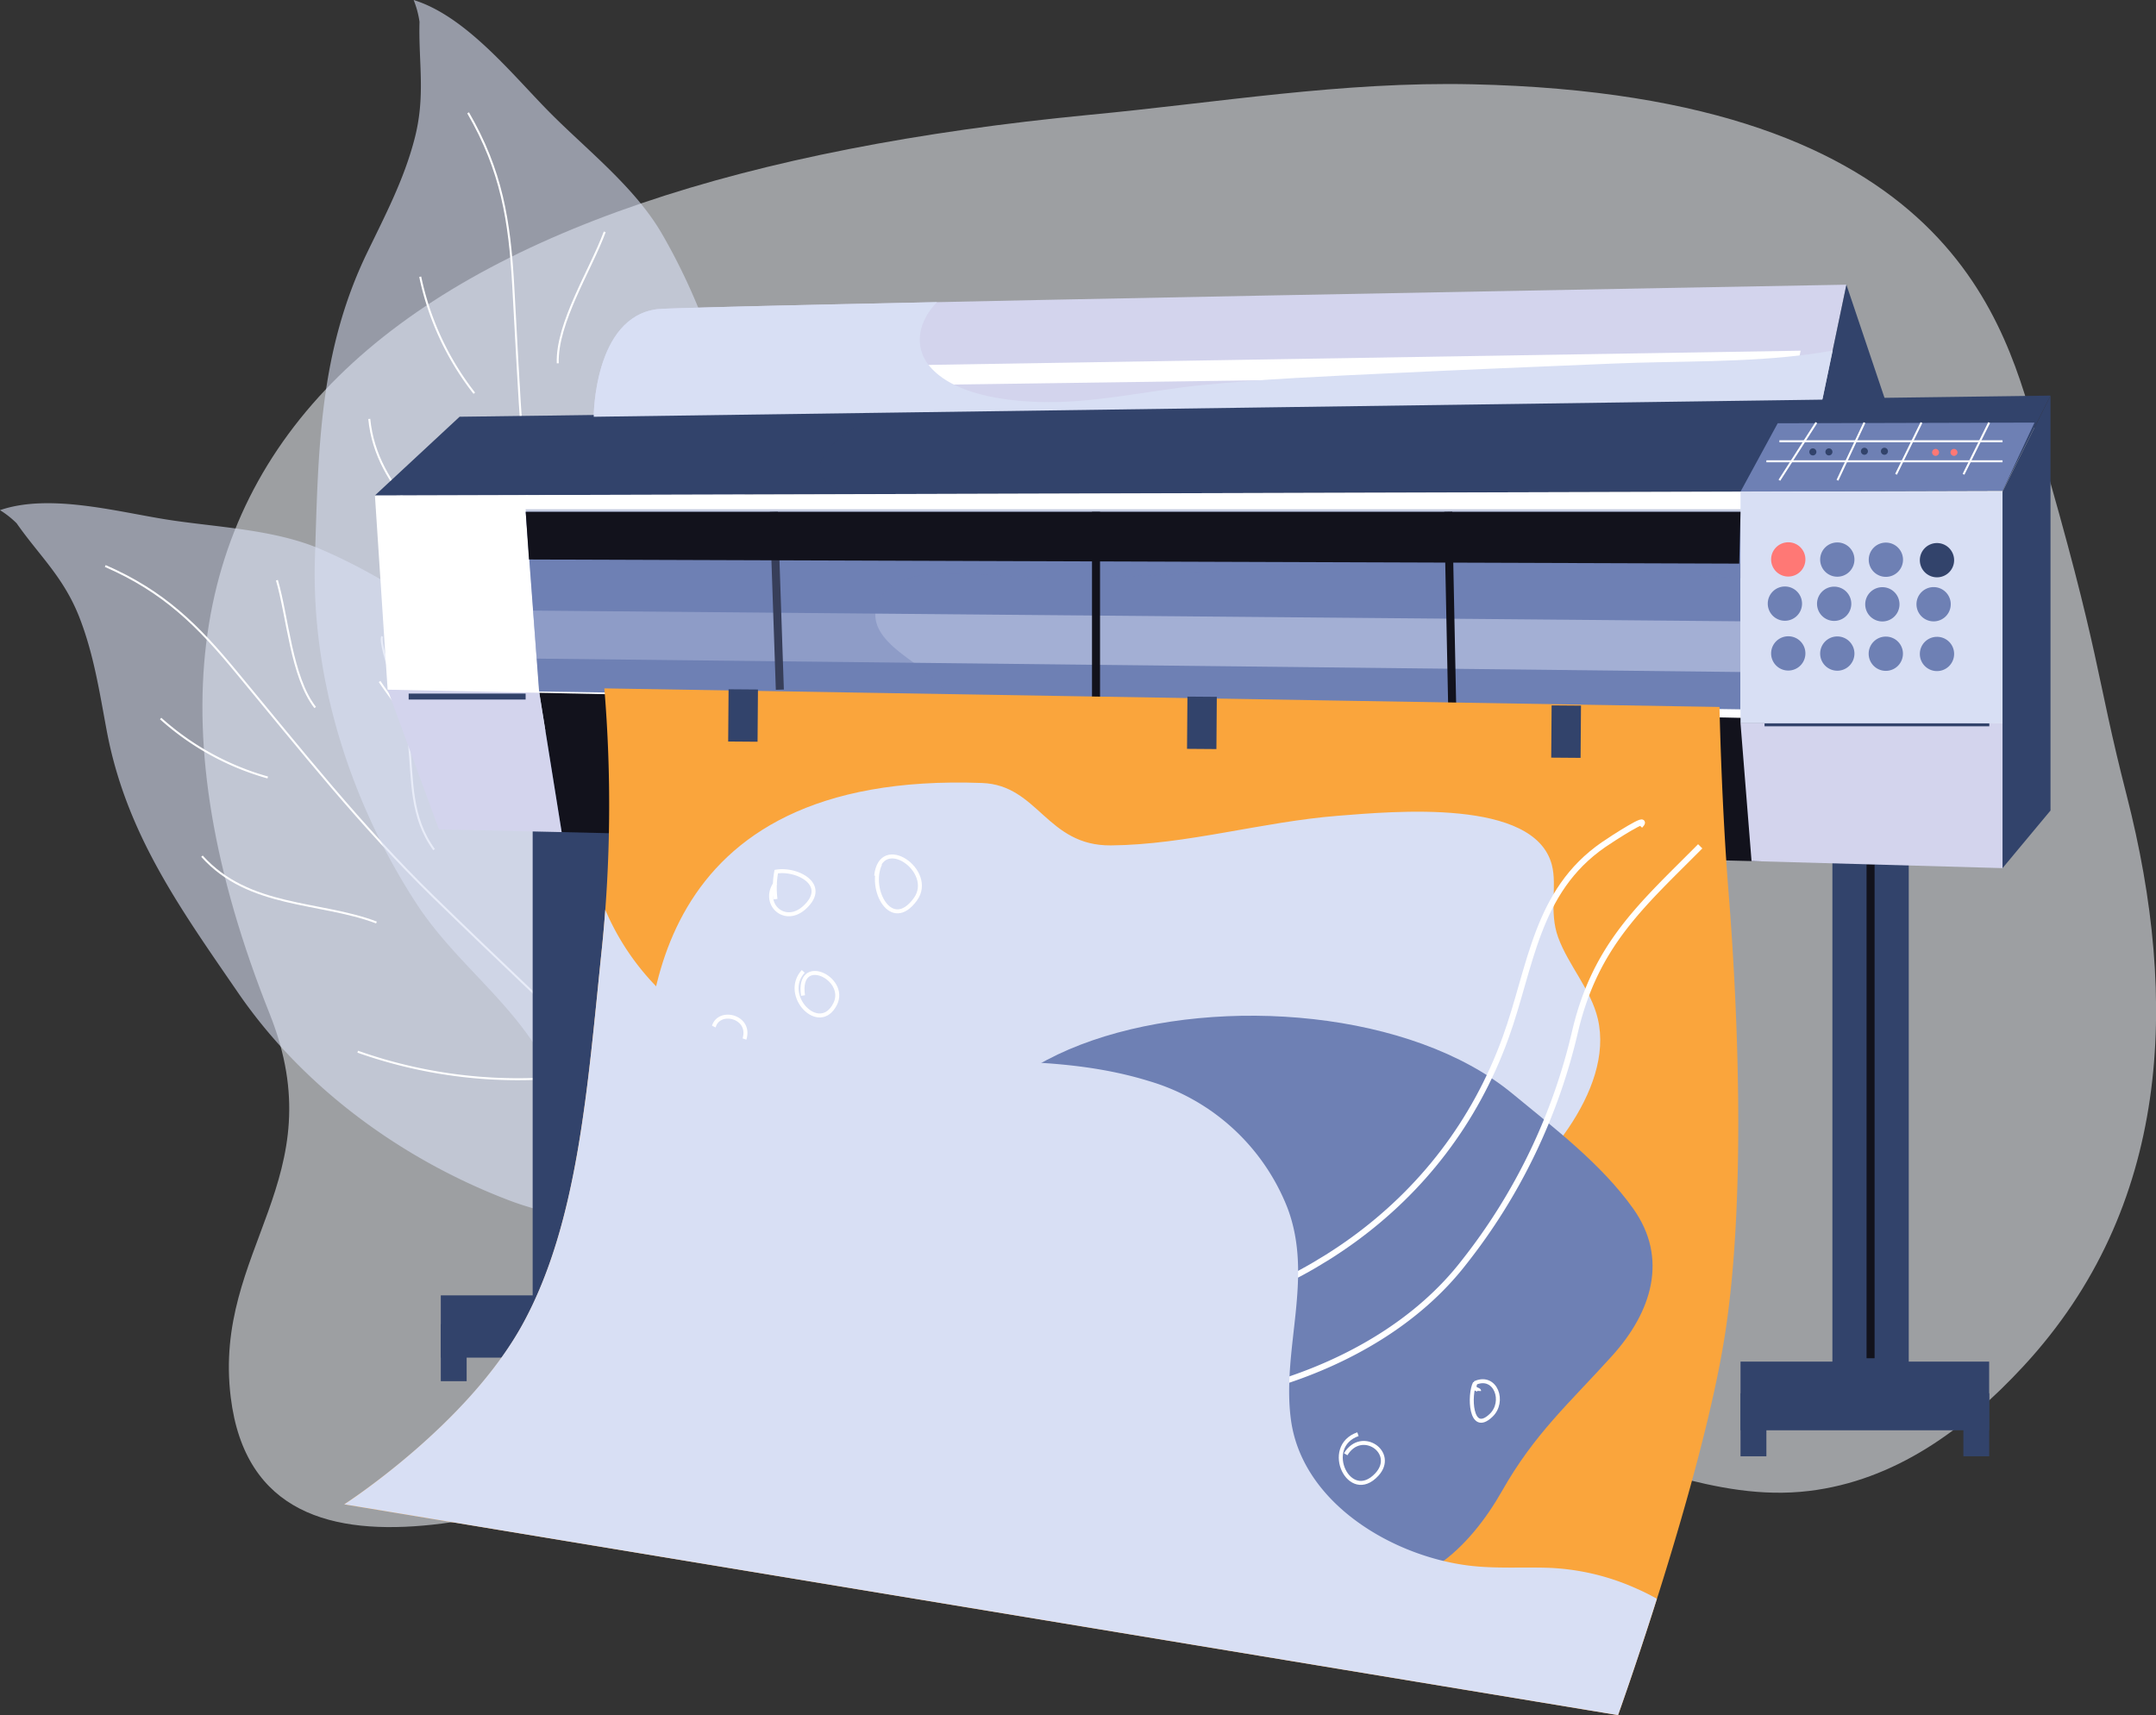 <svg xmlns="http://www.w3.org/2000/svg" viewBox="0 0 281.83 224.24"><rect x="0" y="0" width="281.83" height="224.24" fill="#333333" stroke="none"/><defs><style>.cls-1{isolation:isolate;}.cls-2{fill:#e5e7ed;}.cls-2,.cls-3{opacity:0.6;}.cls-12,.cls-14,.cls-16,.cls-3{fill:#d8dff4;}.cls-19,.cls-20,.cls-4,.cls-6,.cls-9{fill:none;stroke-miterlimit:10;}.cls-19,.cls-20,.cls-4{stroke:#fff;}.cls-4{stroke-width:0.26px;}.cls-15,.cls-5{fill:#32436b;}.cls-6{stroke:#12121c;stroke-width:1.05px;}.cls-7{fill:#12121c;}.cls-8{fill:#d3d4ed;}.cls-9{stroke:#32436b;}.cls-19,.cls-9{stroke-width:0.78px;}.cls-10{fill:#fff;}.cls-11,.cls-17{fill:#6e80b4;}.cls-12{opacity:0.5;}.cls-13{fill:#ff7875;}.cls-15{opacity:0.2;}.cls-15,.cls-16,.cls-17{mix-blend-mode:multiply;}.cls-17{opacity:0.4;}.cls-18{fill:#faa53c;}.cls-20{stroke-width:0.52px;}</style></defs><title>7</title><g class="cls-1"><g id="Layer_2" data-name="Layer 2"><g id="OBJECTS"><path class="cls-2" d="M35.25,132.55c8.61,21.57-7.46,30.73-5.09,50.12,3.72,30.45,46.06,11.37,61.49,7.92,17.09-3.82,34.39-2.81,51.89-2.81,18.76,0,38.93-1.18,57.58,1,12.07,1.41,22.84,7.66,35.37,6.15,11.11-1.35,20.27-7.93,28.05-16.35C283.67,157.88,284.91,131,278,104c-4.2-16.37-3.21-17.7-11.52-46.29-4.37-15-10.89-45.29-74-46.69-17.09-.38-33.21,2.4-50.14,4C53.18,23.63,5.65,58.37,35.25,132.55Z"/><path class="cls-3" d="M109.68,174.38c-4.71-4.64-11.75-7.6-17.58-10.53-8.23-4.13-17-3.67-25.52-6.9-14-5.32-26.93-14.75-35.43-27.12-7.62-11.1-14.7-20.89-17.21-34.36-.95-5.08-1.69-10-3.61-14.88-2.06-5.19-5.24-8-8.15-12.17A12,12,0,0,0,0,66.7c6.38-2.2,15.11.15,21.63,1.2s14.28,1.25,20.52,4c16.08,7,29.8,20,38.38,35.11a236.85,236.85,0,0,1,16.13,35c3.2,8.59,5,17.7,9.07,25.89,1,2.12,4.14,5.62,3.47,7.37"/><path class="cls-4" d="M13.76,74C21.4,77.33,25.86,81.75,31,88c8.3,10,16.18,20,25.63,29.23,8.46,8.24,17.08,16.33,25.61,24.51,3.6,3.46,7.37,6.84,11.16,10.08,2.63,2.25,7.34,3.64,9.3,6.2"/><path class="cls-4" d="M46.76,137.5a62.78,62.78,0,0,0,25.7,3.42"/><path class="cls-4" d="M26.4,111.94c6.12,6.82,15.4,5.86,22.81,8.67"/><path class="cls-4" d="M21,93.94a35.18,35.18,0,0,0,14,7.71"/><path class="cls-4" d="M41.2,92.5c-3.12-4-3.6-11.89-5-16.64"/><path class="cls-4" d="M56.74,111.08c-3.11-4.28-2.79-9-3.28-14-.33-3.42-4.08-12.7-3.5-13.87"/><path class="cls-4" d="M79.79,134.24a72,72,0,0,1-6.36-24.92"/><path class="cls-3" d="M80,159.5c-1.1-6.86-5.21-13.75-8.34-19.86C67.22,131,59.49,126,54.29,117.91c-8.57-13.25-13.62-29.25-13.12-45,.45-14.15.54-26.85,6.8-39.83,2.36-4.89,4.81-9.54,6.2-14.85,1.5-5.68.52-10,.67-15.37A12.15,12.15,0,0,0,54.07,0c6.77,2.1,12.71,9.53,17.58,14.49S83,24.43,86.56,30.62c9.25,16,12.8,35.49,10.66,53.64A250.48,250.48,0,0,1,89.1,124c-2.64,9.27-6.75,18.13-8.43,27.58-.44,2.45,0,7.34-1.66,8.41"/><path class="cls-4" d="M61.19,14.75c4.39,7.58,5.42,14.1,5.9,22.6.78,13.68,1.24,27.06,3.52,40.72,2,12.25,4.3,24.47,6.44,36.71.9,5.17,2,10.38,3.18,15.49.83,3.54,4,7.65,4,11"/><path class="cls-4" d="M49.62,89.1A66,66,0,0,0,69.26,108"/><path class="cls-4" d="M48.27,54.77c.94,9.59,9.4,14.54,13.93,21.54"/><path class="cls-4" d="M54.93,36.18A37,37,0,0,0,62,51.41"/><path class="cls-4" d="M72.91,47.5c-.18-5.28,4.35-12.3,6.14-17.19"/><path class="cls-4" d="M74.52,72.92c0-5.57,3.25-9.39,6-13.92,1.84-3.1,4.44-13.29,5.67-13.92"/><path class="cls-4" d="M79.63,106.89A75.63,75.63,0,0,1,89.75,81.82"/><rect class="cls-5" x="239.53" y="96.58" width="9.98" height="85.58"/><rect class="cls-5" x="227.52" y="178.02" width="32.5" height="8.98"/><rect class="cls-5" x="227.52" y="182.16" width="3.38" height="8.24"/><rect class="cls-5" x="256.65" y="182.16" width="3.38" height="8.24"/><line class="cls-6" x1="244.52" y1="113.01" x2="244.52" y2="177.58"/><rect class="cls-5" x="69.63" y="95.53" width="9.98" height="77.58"/><rect class="cls-5" x="57.62" y="169.36" width="32.5" height="8.14"/><rect class="cls-5" x="57.62" y="173.11" width="3.38" height="7.47"/><rect class="cls-5" x="86.76" y="173.11" width="3.38" height="7.47"/><polygon class="cls-7" points="70.47 90.41 73.42 108.79 230.66 112.62 230.66 92.74 70.47 90.41"/><polygon class="cls-8" points="50.67 90.17 57.38 108.44 73.42 108.79 70.47 90.41 50.67 90.17"/><polygon class="cls-8" points="261.77 113.5 228.96 112.58 227.52 94.57 261.77 94.57 261.77 113.5"/><line class="cls-9" x1="230.66" y1="94.57" x2="260.04" y2="94.57"/><line class="cls-9" x1="53.42" y1="91.07" x2="68.71" y2="91.07"/><path class="cls-4" d="M238.67,70.24a147.42,147.42,0,0,0,.12,16.21c.32,2.46,1,4.4,3.27,4.74,1.17.17,6.69,1.3,7.68.66,3.15-2,1.71-22.07.94-22.77-.49-.45-10.72-.55-11.77-.55Z"/><line class="cls-4" x1="238.6" y1="74.63" x2="251.56" y2="76.19"/><line class="cls-4" x1="238.5" y1="83.71" x2="251.56" y2="85.13"/><line class="cls-4" x1="240.96" y1="68.49" x2="240.96" y2="91.07"/><line class="cls-4" x1="248.72" y1="68.8" x2="248.72" y2="92.04"/><path class="cls-8" d="M77.61,54.49s0-13,8.32-14.07c3.66-.46,155.43-3.2,155.43-3.2l-3.14,15Z"/><polygon class="cls-5" points="241.36 37.22 246.42 52.25 238.22 52.25 241.36 37.22"/><polygon class="cls-5" points="60.08 54.49 268.04 51.72 261.77 64.18 49.01 64.78 60.08 54.49"/><polygon class="cls-10" points="49.01 64.78 50.67 90.17 261.77 94.57 261.77 64.18 49.01 64.78"/><polygon class="cls-10" points="234.77 48.73 80.75 50.89 80.75 48.37 235.38 45.85 234.77 48.73"/><polygon class="cls-11" points="68.72 66.92 70.47 90.41 227.52 92.74 227.52 66.92 68.72 66.92"/><polygon class="cls-12" points="69.68 79.83 227.52 81.23 227.52 87.86 70.15 86.11 69.68 79.83"/><line class="cls-6" x1="101.15" y1="66.92" x2="101.94" y2="90.17"/><polygon class="cls-11" points="232.38 55.34 227.52 64.28 261.77 64.18 265.95 55.25 232.38 55.34"/><line class="cls-4" x1="230.9" y1="60.31" x2="261.77" y2="60.31"/><line class="cls-4" x1="232.6" y1="57.69" x2="261.77" y2="57.69"/><line class="cls-4" x1="237.43" y1="55.25" x2="232.6" y2="62.79"/><line class="cls-4" x1="260.02" y1="55.25" x2="256.67" y2="62.01"/><line class="cls-4" x1="243.72" y1="55.25" x2="240.19" y2="62.79"/><line class="cls-4" x1="251.17" y1="55.25" x2="247.85" y2="62.01"/><path class="cls-13" d="M253.47,59.15a.45.45,0,0,1-.45.45.46.46,0,0,1-.46-.45.47.47,0,0,1,.46-.46A.46.46,0,0,1,253.47,59.15Z"/><path class="cls-13" d="M255.88,59.15a.46.46,0,0,1-.46.45.45.45,0,0,1-.45-.45.46.46,0,0,1,.45-.46A.47.47,0,0,1,255.88,59.15Z"/><path class="cls-5" d="M244.17,59a.46.46,0,0,1-.45.46.46.46,0,1,1,0-.92A.46.46,0,0,1,244.17,59Z"/><path class="cls-5" d="M239.53,59.15a.46.46,0,0,1-.91,0,.46.46,0,1,1,.91,0Z"/><path class="cls-5" d="M246.79,59a.46.46,0,1,1-.46-.46A.46.46,0,0,1,246.79,59Z"/><path class="cls-5" d="M237.43,59.15a.46.46,0,0,1-.91,0,.46.46,0,1,1,.91,0Z"/><rect class="cls-14" x="227.52" y="64.28" width="34.25" height="30.29"/><polygon class="cls-5" points="268.04 51.72 268.04 105.97 261.77 113.5 261.77 64.28 268.04 51.72"/><path class="cls-13" d="M236,73.13a2.24,2.24,0,1,1-2.23-2.23A2.23,2.23,0,0,1,236,73.13Z"/><path class="cls-11" d="M242.41,73.16a2.24,2.24,0,1,1-2.24-2.24A2.23,2.23,0,0,1,242.41,73.16Z"/><path class="cls-11" d="M248.76,73.18a2.24,2.24,0,1,1-2.24-2.24A2.24,2.24,0,0,1,248.76,73.18Z"/><path class="cls-5" d="M255.44,73.2A2.24,2.24,0,1,1,253.2,71,2.24,2.24,0,0,1,255.44,73.2Z"/><path class="cls-11" d="M235.56,78.91a2.24,2.24,0,1,1-2.24-2.23A2.24,2.24,0,0,1,235.56,78.91Z"/><path class="cls-11" d="M242,78.94a2.24,2.24,0,1,1-2.23-2.24A2.24,2.24,0,0,1,242,78.94Z"/><path class="cls-11" d="M248.3,79a2.24,2.24,0,1,1-2.24-2.23A2.24,2.24,0,0,1,248.3,79Z"/><path class="cls-11" d="M255,79a2.24,2.24,0,1,1-2.23-2.24A2.24,2.24,0,0,1,255,79Z"/><path class="cls-11" d="M236,85.42a2.24,2.24,0,1,1-2.23-2.23A2.23,2.23,0,0,1,236,85.42Z"/><path class="cls-11" d="M242.41,85.45a2.24,2.24,0,1,1-2.24-2.24A2.24,2.24,0,0,1,242.41,85.45Z"/><path class="cls-11" d="M248.75,85.47a2.24,2.24,0,1,1-2.23-2.24A2.23,2.23,0,0,1,248.75,85.47Z"/><path class="cls-11" d="M255.44,85.5a2.24,2.24,0,1,1-2.24-2.24A2.23,2.23,0,0,1,255.44,85.5Z"/><path class="cls-15" d="M107.58,59.84c2.09-3.69,6.64-5.13,10.53-5.91.41-.09.82-.16,1.23-.23l-59.26.79L49,64.78l62.5-.17C108.38,63.73,106.2,62.27,107.58,59.84Z"/><path class="cls-16" d="M236.75,46.28c-8.54,1.17-17.45.89-26.05,1.26-9.59.41-19.18.78-28.76,1.25-8.27.39-16.59.74-24.84,1.56-7.11.71-14.27,2.46-21.45,2.2-4.42-.15-11-1-14.1-4.63-2.3-2.73-1.35-6.12.94-8.42-20.36.43-35.44.78-36.56.92-8.32,1-8.32,14.07-8.32,14.07l160.61-2.24,1.34-6.41C238.62,46,237.69,46.15,236.75,46.28Z"/><path class="cls-17" d="M119.91,87c-2-1.53-5.34-3.58-5.48-6.41-.18-3.47,3.31-5,6.24-5.39,4.9-.6,9.92.17,14.84.26,16.33.32,32.5-1.61,48.79-2.36a134.25,134.25,0,0,1,24.14.62c6.35.86,12.69,1.56,19.08,1.86v-9H68.71l1.76,23.49,53.49.79A18.31,18.31,0,0,0,119.91,87Z"/><polygon class="cls-7" points="69.15 73.15 227.35 73.69 227.52 66.92 68.72 66.92 69.15 73.15"/><line class="cls-6" x1="143.27" y1="66.92" x2="143.27" y2="91.49"/><line class="cls-6" x1="189.31" y1="66.92" x2="189.82" y2="91.97"/><path class="cls-18" d="M79,90A184.94,184.94,0,0,1,78.68,124c-1.89,18.21-3.08,35.85-10.33,49.12S45,196.68,45,196.68l166.51,27.56s11.06-30.82,14-49.91,1.41-45.63.46-57.49-1.2-24.41-1.2-24.41Z"/><path class="cls-14" d="M84.34,144.57c0,7.23,5.6,13.16,9.3,19,3.81,6,2.62,9.67,2.5,16.44-.13,7.41,2.67,15.71,9.57,19.38,12,6.41,21.63-3.53,26.14-13.74,3.46-7.85,5.31-16.39,12.34-22.08,8.55-6.92,19.82-7.63,30-5,7,1.81,13.33,3.92,20-.35,7.07-4.56,16.87-15.64,14.68-25-.89-3.83-3.85-7-5.19-10.67-1.22-3.36-.1-6.69-.82-9.46-2.26-8.77-20.73-7-28-6.43-9.86.78-19.78,3.78-29.64,3.87-8.42.07-9.49-7.89-16.85-8.16C84.39,100.73,84.25,133.27,84.34,144.57Z"/><path class="cls-11" d="M135.19,175.62c6.14,6.75,16.11,9.2,23.93,13.85,7.16,4.26,8.84,14.65,16.65,17.1,9.35,2.93,16.45-4.37,20.58-11.65,4.25-7.49,8.75-11.42,14.38-17.65,5.2-5.76,7.4-12.76,2.74-19.28-4.18-5.85-10.2-10.41-15.76-15C171.38,121.26,98.47,135.26,135.19,175.62Z"/><path class="cls-19" d="M67.71,187.16c5.82-10.46,18.44-21.31,32.34-20.24,16,1.24,29.36,9.58,46,7.22,22.77-3.22,42.69-16.15,50.77-38.51,3.34-9.23,3.94-19.09,12.8-25.2,1.18-.82,6.25-4.07,4.75-2.48"/><path class="cls-19" d="M70.81,194.54c12.63-28,44.15-15.85,65.89-11.67,18.37,3.53,42.8-2.49,54.67-17.83a76.51,76.51,0,0,0,14.54-30.26c2.69-11.34,8.76-16.49,16.34-24.13"/><path class="cls-20" d="M92.83,134.3c-.22,3.23,4.21,4.38,4.6,1,.34-3-5.12-3.55-4.09.6"/><path class="cls-20" d="M101.38,115.46c-1.87,2.62,1.13,5.58,3.77,3.2,3.3-3-1-5.17-3.68-4.7a12.08,12.08,0,0,0-.1,3.6"/><path class="cls-20" d="M105,127c-2.88,3.15,2.12,8.34,4.17,4.27,1.7-3.39-5-6.59-4.2-1.11"/><path class="cls-20" d="M115.06,112.94c-1.58,3.28,1.44,9,4.6,4.63,2.67-3.67-4.53-8.71-5.13-3.06"/><path class="cls-20" d="M161.59,207.35c-.52,2.39.95,3.82,3.13,4.18,1.63-2,1.51-4.33-1-5.26a4.12,4.12,0,0,0-1.6,3.19"/><path class="cls-20" d="M177.51,187.51c-4.71,1.64-1.1,9.16,2.48,5.26,2.61-2.85-2-6.06-4.08-2.64"/><path class="cls-20" d="M180,203.3c-3.53,3.39.21,11.47,4,7.27,3.34-3.69-1.76-7.08-5-6.68a3.84,3.84,0,0,0,.41,3.08"/><path class="cls-20" d="M192.8,180.81c-.79,1.5-.62,6.83,2.1,4.25,1.89-1.78.62-5.35-2-4.28-.5,1,.46.8.45,1.08"/><path class="cls-16" d="M213.91,207.69a30.88,30.88,0,0,0-11.5-2.71c-3.46-.11-7,.13-10.4-.29-10.1-1.25-21.85-8.25-23.27-19.14-1.2-9.25,3-18.46-.43-27.59a27.9,27.9,0,0,0-18.09-16.61c-14.83-4.59-30.72-1.2-45.85-3.76-6.9-1.17-13.74-3.69-18.74-8.78a32.82,32.82,0,0,1-6.51-9.87c-.12,1.64-.26,3.32-.44,5-1.89,18.21-3.08,35.85-10.33,49.12S45,196.68,45,196.68l166.51,27.56s2.3-6.42,5.08-15.21A28.42,28.42,0,0,0,213.91,207.69Z"/><rect class="cls-5" x="93.71" y="91.62" width="6.83" height="3.84" transform="translate(2.85 189.95) rotate(-89.56)"/><rect class="cls-5" x="153.69" y="92.58" width="6.83" height="3.84" transform="translate(61.41 250.88) rotate(-89.56)"/><rect class="cls-5" x="201.29" y="93.73" width="6.83" height="3.84" transform="translate(107.5 299.62) rotate(-89.56)"/></g></g></g></svg>